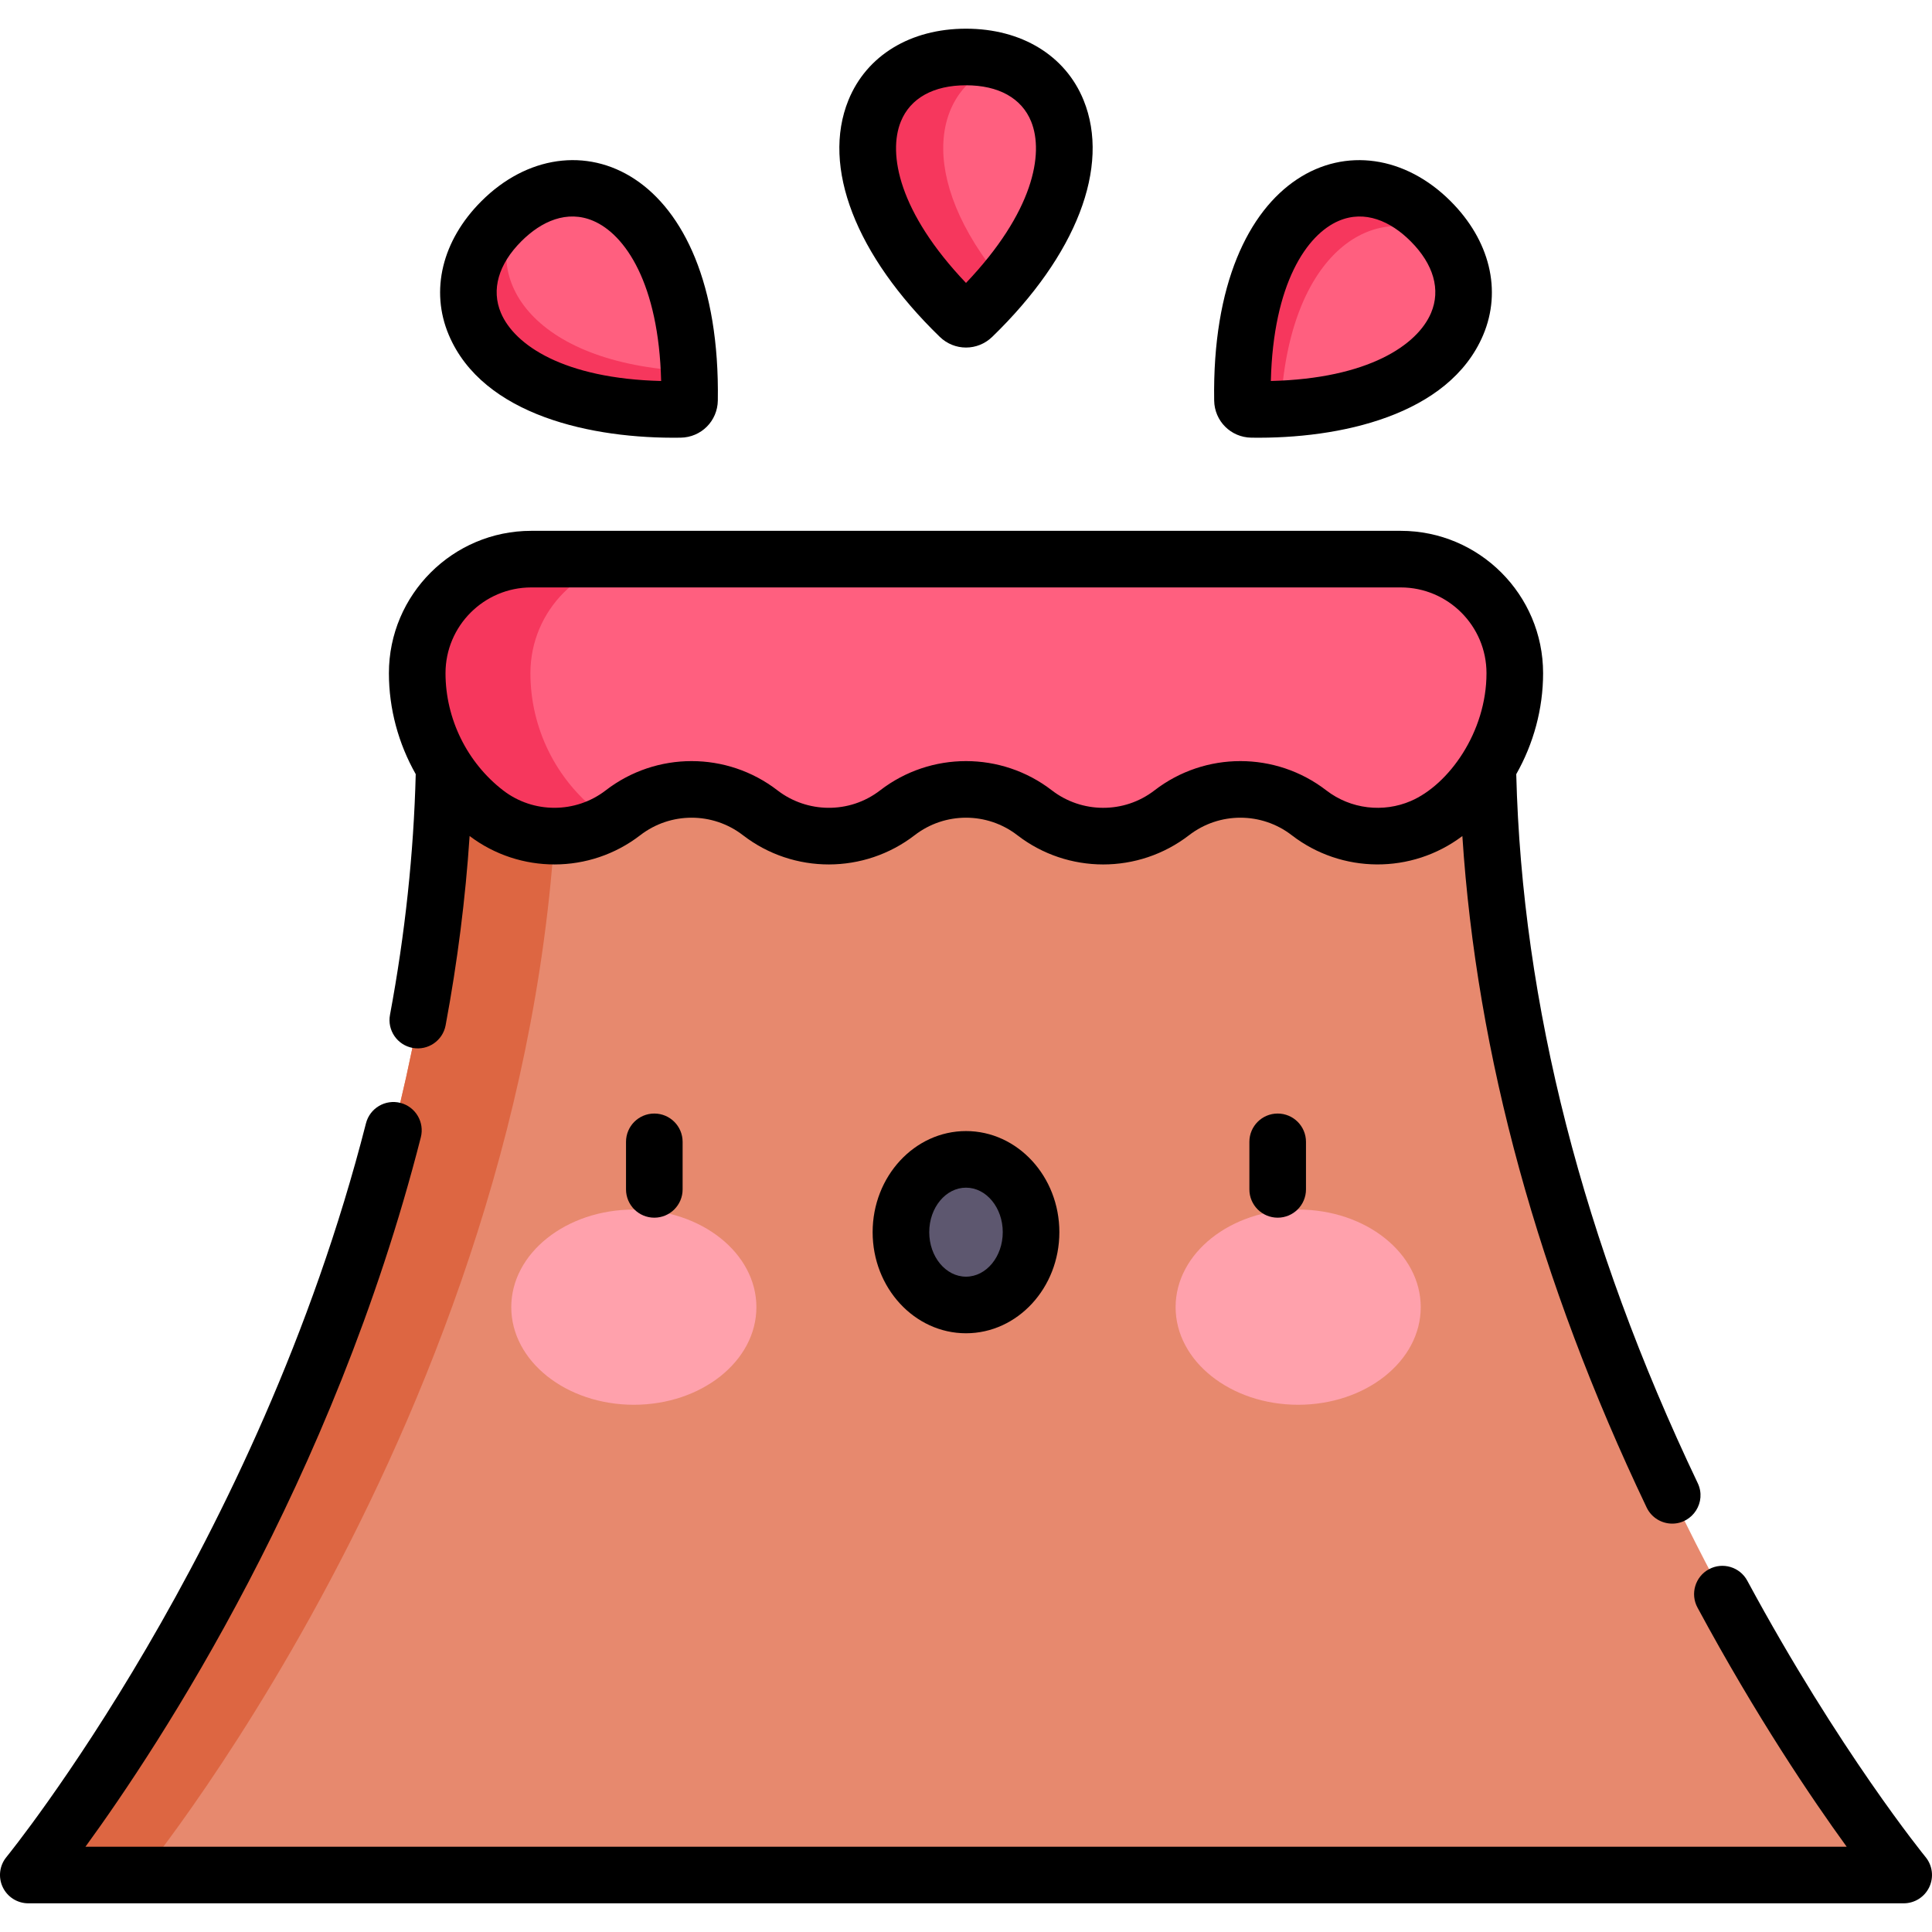 <svg id="Layer_1" enable-background="new 0 0 512 512" height="512" viewBox="0 0 512 512" width="512" xmlns="http://www.w3.org/2000/svg"><path d="m394.188 195.701c0 166.895 110.312 301.198 110.312 301.198h-497s110.312-134.303 110.312-301.198z" fill="#e7896e"/><path d="m117.812 195.7c0 166.895-110.312 301.199-110.312 301.199h30s110.312-134.303 110.312-301.198h-30z" fill="#dd6642"/><ellipse cx="167.972" cy="346.411" fill="#ffa1ac" rx="32.481" ry="25.866"/><ellipse cx="344.029" cy="346.411" fill="#ffa1ac" rx="32.481" ry="25.866"/><ellipse cx="256" cy="326.537" fill="#5d576f" rx="17.242" ry="19.293"/><path d="m254.263 83.881c.968.939 2.506.939 3.474 0 37.445-36.315 27.425-68.779-1.737-68.779s-39.182 32.463-1.737 68.779z" fill="#ff5f7f"/><path d="m266 16.573c-2.996-.962-6.348-1.472-10-1.472-29.162 0-39.182 32.464-1.737 68.78.968.939 2.505.939 3.474 0 3.07-2.978 5.815-5.928 8.263-8.839-23.666-28.136-18.965-52.378 0-58.469z" fill="#f6375d"/><path d="m379.13 58.626c-20.62-20.62-50.662-4.751-49.863 47.406.021 1.349 1.108 2.436 2.456 2.456 52.158.799 68.027-29.242 47.407-49.862z" fill="#ff5f7f"/><path d="m383.622 64.134c-1.234-1.888-2.718-3.735-4.492-5.508-20.62-20.621-50.662-4.751-49.863 47.406.021 1.349 1.108 2.436 2.456 2.457 2.662.041 5.204-.019 7.677-.133 1.937-41.813 25.286-56.6 44.222-44.222z" fill="#f6375d"/><path d="m132.87 58.626c20.62-20.62 50.662-4.751 49.863 47.406-.021 1.349-1.108 2.436-2.456 2.456-52.158.799-68.027-29.242-47.407-49.862z" fill="#ff5f7f"/><path d="m138.378 54.134c-1.888 1.234-3.735 2.718-5.508 4.492-20.62 20.62-4.751 50.662 47.406 49.863 1.349-.021 2.436-1.108 2.456-2.457.041-2.661-.018-5.204-.133-7.677-41.812-1.936-56.599-25.285-44.221-44.221z" fill="#f6375d"/><path d="m371.207 148.174h-230.414c-16.695 0-30.228 13.534-30.228 30.228 0 14.481 6.715 28.144 18.179 36.99 10.711 8.265 25.648 8.265 36.359 0 10.711-8.265 25.648-8.265 36.359 0 10.711 8.265 25.648 8.265 36.359 0 10.711-8.265 25.648-8.265 36.359 0 10.711 8.265 25.648 8.265 36.359 0 10.711-8.265 25.648-8.265 36.359 0 10.711 8.265 25.648 8.265 36.359 0 11.465-8.846 18.179-22.509 18.179-36.99 0-16.694-13.534-30.228-30.229-30.228z" fill="#ff5f7f"/><path d="m158.744 215.393c-11.465-8.846-18.179-22.509-18.179-36.99 0-16.695 13.534-30.228 30.228-30.228h-30c-16.695 0-30.228 13.534-30.228 30.228 0 14.481 6.715 28.144 18.179 36.99 9.69 7.477 22.83 8.166 33.179 2.113-1.09-.638-2.159-1.326-3.179-2.113z" fill="#f6375d"/><path d="m165.901 302.6v12.599c0 4.142 3.358 7.5 7.5 7.5s7.5-3.358 7.5-7.5v-12.599c0-4.142-3.358-7.5-7.5-7.5s-7.5 3.358-7.5 7.5z"/><path d="m231.258 326.537c0 14.774 11.099 26.794 24.742 26.794s24.742-12.02 24.742-26.794-11.099-26.793-24.742-26.793-24.742 12.019-24.742 26.793zm34.484 0c0 6.503-4.37 11.794-9.742 11.794s-9.742-5.291-9.742-11.794c0-6.502 4.37-11.793 9.742-11.793s9.742 5.291 9.742 11.793z"/><path d="m331.099 302.6v12.599c0 4.142 3.358 7.5 7.5 7.5s7.5-3.358 7.5-7.5v-12.599c0-4.142-3.358-7.5-7.5-7.5s-7.5 3.358-7.5 7.5z"/><path d="m256 92.103c2.503 0 5.007-.946 6.958-2.839 22.304-21.63 31.355-45.067 24.212-62.693-4.814-11.878-16.466-18.97-31.17-18.97-14.703 0-26.356 7.092-31.169 18.97-7.143 17.626 1.908 41.063 24.211 62.693 1.951 1.893 4.455 2.839 6.958 2.839zm-17.268-59.898c2.51-6.193 8.642-9.604 17.268-9.604 8.625 0 14.758 3.411 17.268 9.605 3.465 8.55.547 24.06-17.268 42.776-17.814-18.716-20.733-34.227-17.268-42.777z"/><path d="m331.609 115.987c23.37.36 52.407-5.844 61.45-27.21 4.996-11.804 1.771-25.058-8.626-35.455-24.031-24.031-63.613-9.057-62.665 52.823.083 5.437 4.406 9.76 9.841 9.842zm23.217-57.477c6.893-2.918 13.687.104 19.001 5.418 6.099 6.099 8.023 12.848 5.418 19.001-3.596 8.497-16.624 17.401-42.458 18.038.639-25.83 9.542-38.861 18.039-42.457z"/><path d="m180.39 115.987c5.436-.083 9.758-4.406 9.841-9.841.949-61.911-38.637-76.852-62.665-52.824-10.397 10.397-13.622 23.651-8.626 35.454 9.041 21.361 38.064 27.572 61.45 27.211zm-42.217-52.059c5.315-5.315 12.108-8.337 19.001-5.418 8.496 3.596 17.4 16.626 18.037 42.458-25.831-.638-38.862-9.541-42.458-18.038-2.603-6.154-.679-12.902 5.42-19.002z"/><path d="m.72 500.104c1.24 2.622 3.88 4.294 6.78 4.294h497.001c2.899 0 5.538-1.672 6.778-4.293s.858-5.722-.98-7.964c-.227-.276-22.917-28.128-47.247-73.24-1.966-3.646-6.517-5.008-10.161-3.041-3.646 1.966-5.007 6.516-3.041 10.161 15.641 29 30.406 50.797 39.534 63.377h-466.734c19.771-27.146 65.604-96.858 88.874-187.999 1.024-4.014-1.398-8.098-5.412-9.123-4.011-1.021-8.098 1.399-9.123 5.412-28.678 112.334-94.624 193.645-95.285 194.451-1.841 2.242-2.224 5.343-.984 7.965z"/><path d="m387.541 221.558c3.783 58.084 20.177 117.849 48.837 177.944 1.286 2.697 3.974 4.273 6.775 4.273 5.44 0 9.157-5.713 6.764-10.73-30.387-63.717-46.558-126.914-48.095-187.878 4.586-8.088 7.115-17.323 7.115-26.764 0-20.803-16.925-37.728-37.728-37.728h-230.416c-20.804 0-37.729 16.925-37.729 37.728 0 9.437 2.526 18.668 7.108 26.754-.528 20.856-2.811 42.305-6.822 63.8-.76 4.072 1.925 7.989 5.997 8.749 4.075.761 7.989-1.925 8.749-5.997 3.138-16.814 5.266-33.618 6.356-50.157 13.265 10.033 31.816 10.129 45.233-.221 8.006-6.178 19.189-6.178 27.195 0 13.452 10.38 32.175 10.297 45.523 0 8.006-6.178 19.189-6.178 27.195 0 13.379 10.323 32.095 10.359 45.523 0 8.006-6.178 19.189-6.178 27.195 0 13.244 10.221 31.797 10.366 45.225.227zm-246.748-65.884h230.415c12.532 0 22.728 10.196 22.728 22.728 0 15.652-10.023 29.559-20.058 33.876-7.274 3.13-15.909 2.186-22.399-2.823-13.401-10.341-32.122-10.341-45.522 0-8.124 6.268-19.33 6.071-27.196 0-13.401-10.341-32.122-10.341-45.522 0-8.174 6.306-19.394 6.023-27.196 0-13.401-10.341-32.122-10.341-45.522 0-7.97 6.149-19.19 6.177-27.195 0-9.527-7.353-15.262-18.954-15.262-31.052 0-12.533 10.196-22.729 22.729-22.729z"/></svg>